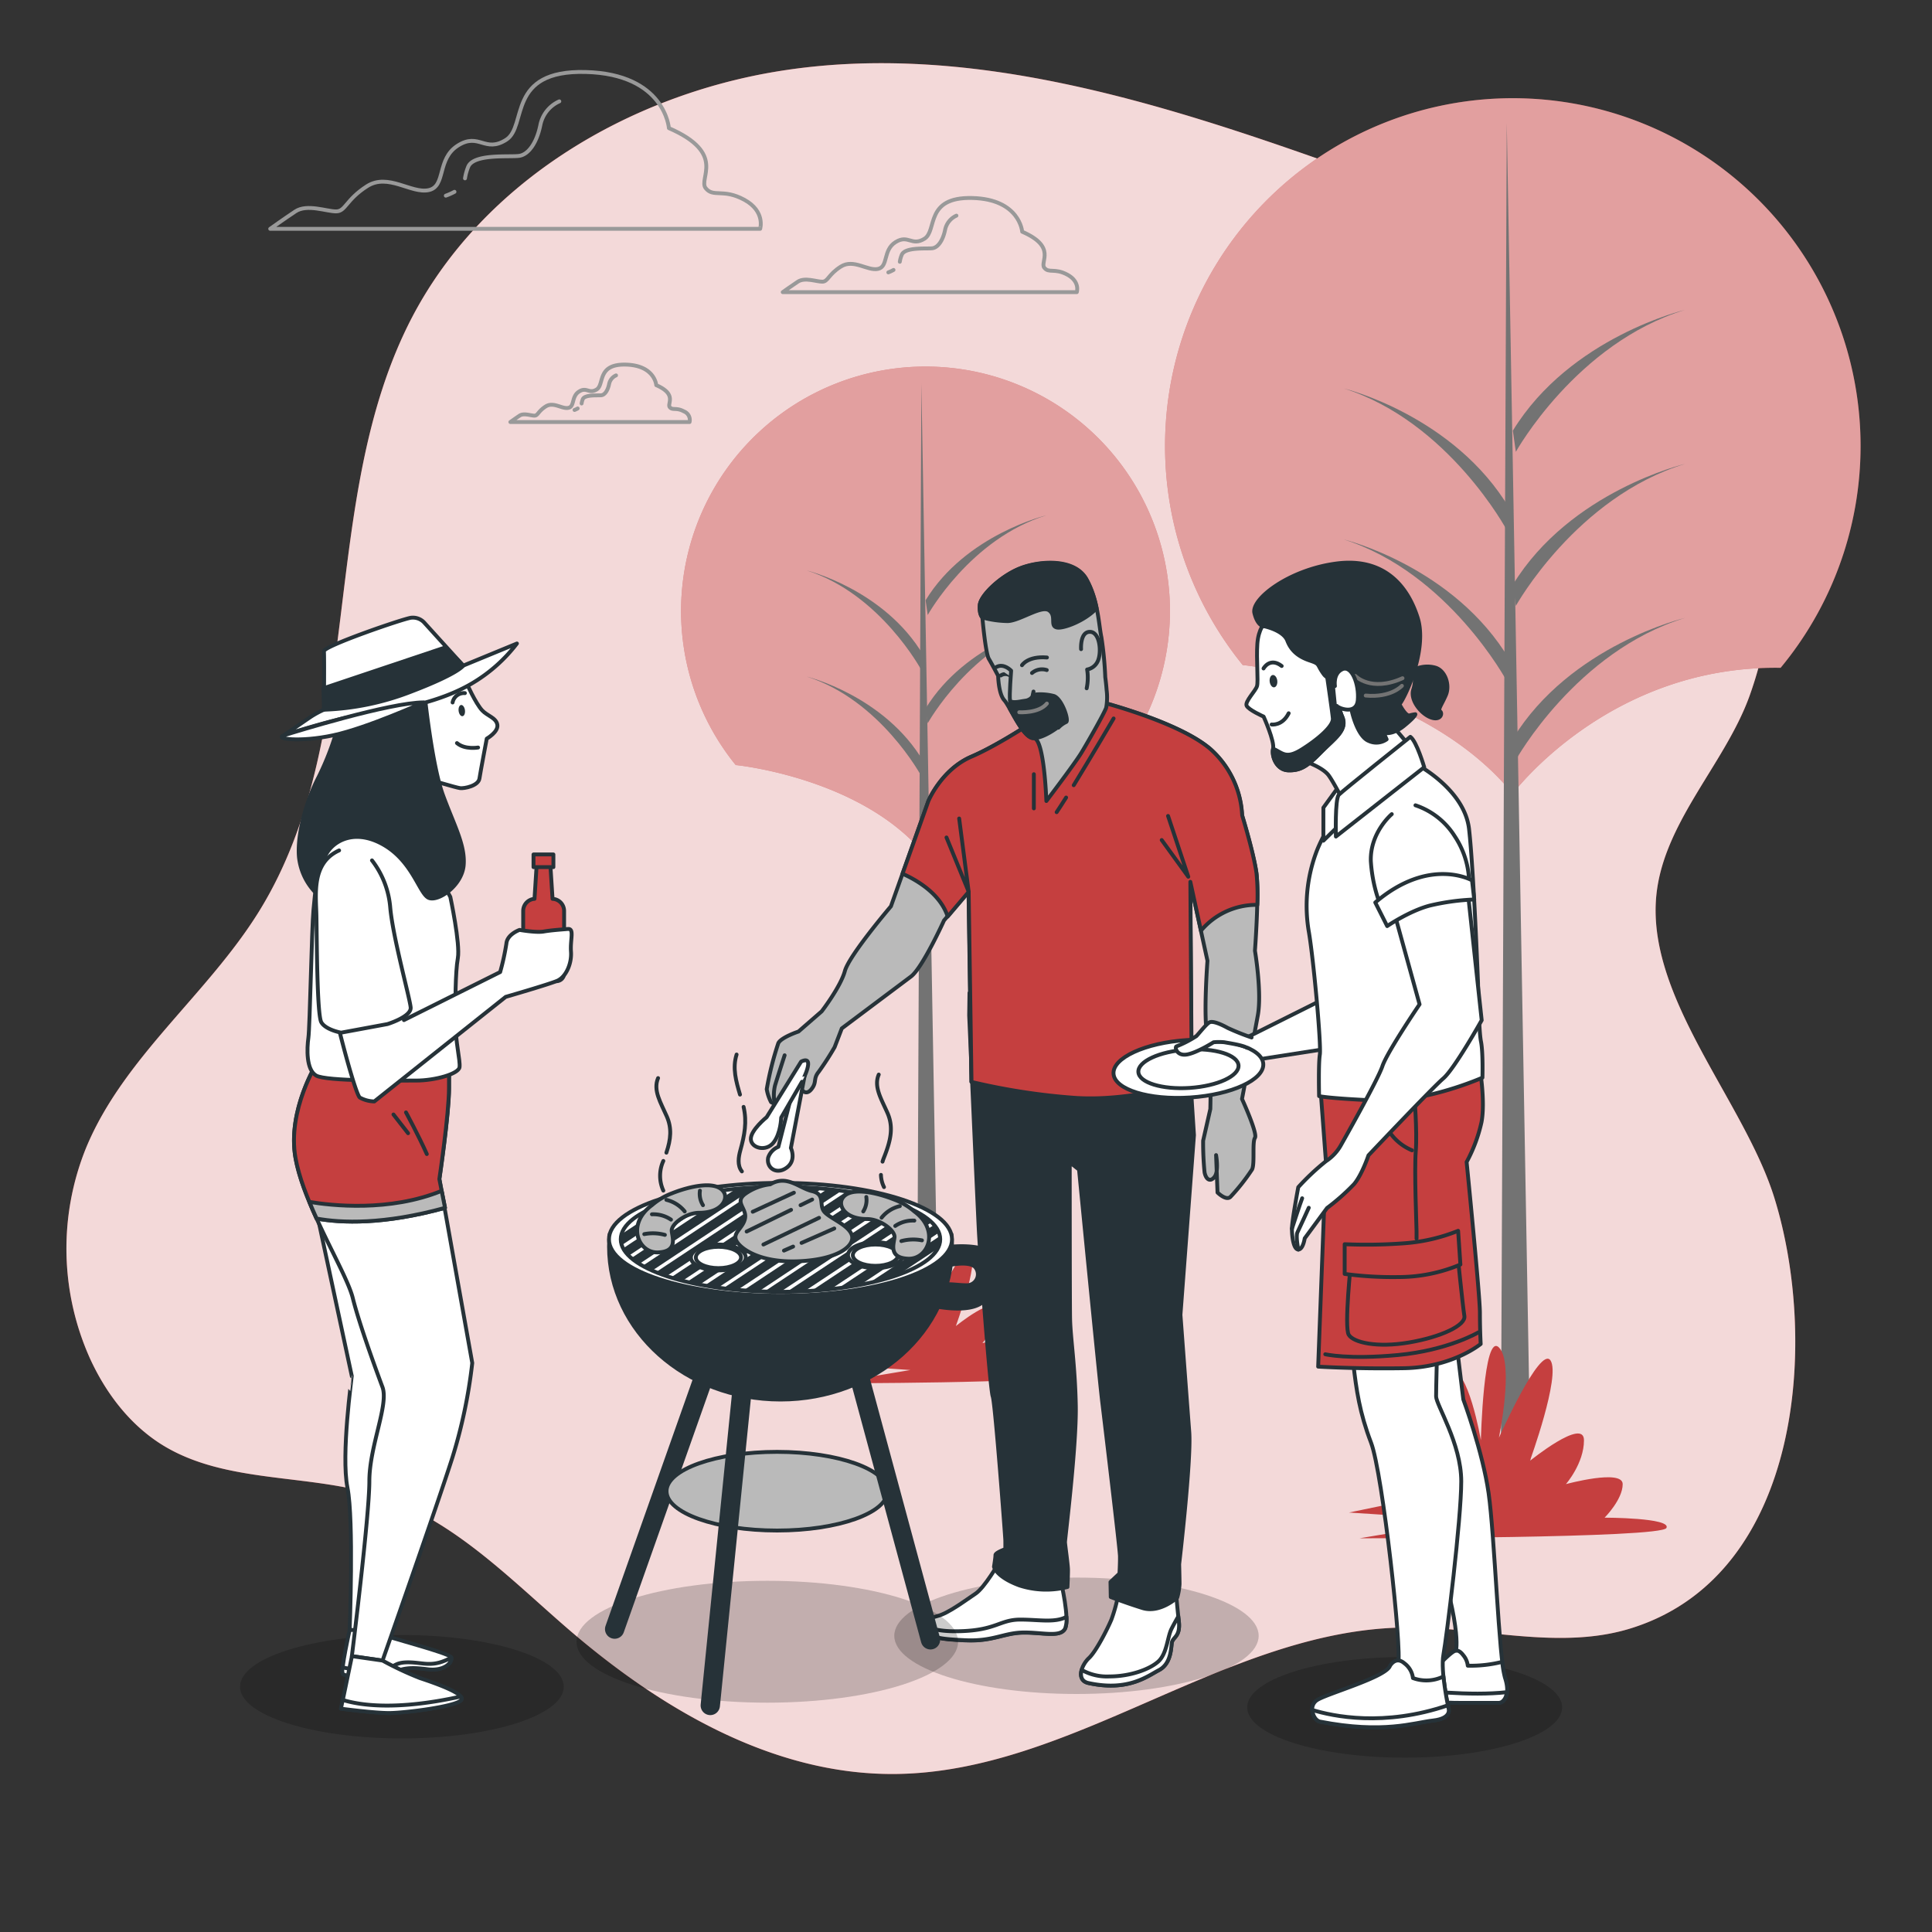 <svg xmlns="http://www.w3.org/2000/svg" viewBox="0 0 500 500"><rect x="0" y="0" width="500" height="500" fill="#333333" stroke="none"/><g id="freepik--background-simple--inject-4"><path d="M448.13,114.62c-20.86-34.3-66.9-59.24-102.72-72-45.45-16.14-95.3-32.08-144-24.18-38.9,6.32-76.4,28.64-94.7,63.55C82,129.24,95.1,190.39,67.11,235.75,53.76,257.37,32,273.58,22.28,297.06a69.36,69.36,0,0,0,1,54.49c4.06,8.89,10.19,17,18.46,22.23,16.61,10.44,38.24,7.39,56.88,13.5s33.12,21.05,48.06,34c23.89,20.68,53,38,84.65,37.83,46.09-.25,85.85-37.19,131.94-37.91,19.95-.32,40.49,6.21,59.46,0C466.5,407,470.58,346.6,459.2,310c-7.58-24.39-32-50.48-30.68-76.44,1-19.87,17.81-35.43,24.3-53.57C460.7,157.91,460.53,135,448.13,114.62Z" style="fill:#C53F3F"></path><path d="M448.13,114.62c-20.86-34.3-66.9-59.24-102.72-72-45.45-16.14-95.3-32.08-144-24.18-38.9,6.32-76.4,28.64-94.7,63.55C82,129.24,95.1,190.39,67.11,235.75,53.76,257.37,32,273.58,22.28,297.06a69.36,69.36,0,0,0,1,54.49c4.06,8.89,10.19,17,18.46,22.23,16.61,10.44,38.24,7.39,56.88,13.5s33.12,21.05,48.06,34c23.89,20.68,53,38,84.65,37.83,46.09-.25,85.85-37.19,131.94-37.91,19.95-.32,40.49,6.21,59.46,0C466.5,407,470.58,346.6,459.2,310c-7.58-24.39-32-50.48-30.68-76.44,1-19.87,17.81-35.43,24.3-53.57C460.7,157.91,460.53,135,448.13,114.62Z" style="fill:#fff;opacity:0.8"></path></g><g id="freepik--Trees--inject-4"><path d="M321.71,172.12s46.3,4.58,69.78,33.29c0,0,24.79-33.26,69.33-32.58a90,90,0,1,0-139.13-.63Z" style="fill:#C53F3F"></path><path d="M321.71,172.12s46.3,4.58,69.78,33.29c0,0,24.79-33.26,69.33-32.58a90,90,0,1,0-139.13-.63Z" style="fill:#fff;opacity:0.5"></path><polygon points="389.95 31.74 388.39 385.77 396.21 385.77 389.95 31.74" style="fill:#737373"></polygon><path d="M392.3,196.66s15.63-28.14,43.77-36.74c0,0-29.7,7-44.55,31.27Z" style="fill:#737373"></path><path d="M392.3,116.93S407.93,88.8,436.07,80.2c0,0-29.7,7-44.55,31.26Z" style="fill:#737373"></path><path d="M392.3,156.8s15.63-28.14,43.77-36.74c0,0-29.7,7-44.55,31.27Z" style="fill:#737373"></path><path d="M390,137.26s-15.08-28.14-42.23-36.74c0,0,28.65,7,43,31.26Z" style="fill:#737373"></path><path d="M390,176.34S374.9,148.2,347.75,139.6c0,0,28.65,7,43,31.27Z" style="fill:#737373"></path><path d="M190.49,198s32.54,3.22,49,23.39c0,0,17.43-23.37,48.73-22.89a63.26,63.26,0,1,0-97.77-.45Z" style="fill:#C53F3F"></path><path d="M190.49,198s32.54,3.22,49,23.39c0,0,17.43-23.37,48.73-22.89a63.26,63.26,0,1,0-97.77-.45Z" style="fill:#fff;opacity:0.5"></path><polygon points="238.45 99.29 237.35 348.1 242.84 348.1 238.45 99.29" style="fill:#737373"></polygon><path d="M240.09,215.19s11-19.77,30.76-25.81c0,0-20.87,4.94-31.31,22Z" style="fill:#737373"></path><path d="M240.09,159.17s11-19.78,30.76-25.82c0,0-20.87,4.94-31.31,22Z" style="fill:#737373"></path><path d="M240.09,187.18s11-19.77,30.76-25.82c0,0-20.87,4.95-31.31,22Z" style="fill:#737373"></path><path d="M238.47,173.45s-10.61-19.78-29.69-25.82c0,0,20.15,4.94,30.22,22Z" style="fill:#737373"></path><path d="M238.47,200.91s-10.61-19.77-29.69-25.81c0,0,20.15,4.94,30.22,22Z" style="fill:#737373"></path><path d="M227.25,350.1l1.22-.74,3.69-2.21s-5.4-3.44-3.44-6.38,6.87,3.43,6.87,3.43S228.72,327,232.16,326s5.89,13.25,5.89,13.25.49-20.62,3.44-17.67,0,17.18,0,17.18,7.85-17.67,9.82-14.73-3.93,19.15-3.93,19.15,10.31-8.35,10.31-3.93-3.44,8.35-3.44,8.35,10.8-2.95,10.8,0-3.43,6.38-3.43,6.38,12.76,0,11.78,2S215,358,215,358l20.62-3.44L213,353Z" style="fill:#C53F3F"></path><path d="M368.58,387.42l1.67-1,5-3s-7.35-4.67-4.68-8.68,9.35,4.68,9.35,4.68-9.35-23.37-4.67-24.7,8,18,8,18,.67-28,4.67-24,0,23.36,0,23.36,10.68-24,13.35-20-5.34,26-5.34,26,14-11.35,14-5.34-4.67,11.35-4.67,11.35,14.69-4,14.69,0-4.68,8.68-4.68,8.68,17.36,0,16,2.67-79.45,2.67-79.45,2.67l28-4.67-30.71-2Z" style="fill:#C53F3F"></path></g><g id="freepik--Clouds--inject-4"><path d="M192.63,51.7c-5.52-3-8-.5-10-3s5.52-9-9.52-15.54c0,0-1-14-21.55-14.53s-15,14-20.55,17.54-7-2-12.52,1.5-3,10.53-7.52,11.53-10.53-4.51-16-1-5.51,6.51-8,6.51-7.51-2-10.52,0-6.52,4.51-6.52,4.51h126.8S198.14,54.7,192.63,51.7Z" style="fill:none;stroke:#999;stroke-linecap:round;stroke-linejoin:round"></path><path d="M117.62,49.64a17.21,17.21,0,0,1-2.24,1" style="fill:none;stroke:#999;stroke-linecap:round;stroke-linejoin:round"></path><path d="M144.75,26.23a8.56,8.56,0,0,0-4.9,6.11c-.92,4.59-3.06,7.65-5.5,8s-11.63-.62-13.15,2.75a13.4,13.4,0,0,0-.86,3.07" style="fill:none;stroke:#999;stroke-linecap:round;stroke-linejoin:round"></path><path d="M177,106.47c-2-1.1-2.94-.19-3.67-1.1s2-3.31-3.49-5.69c0,0-.36-5.13-7.88-5.32s-5.5,5.14-7.52,6.42-2.56-.73-4.58.55-1.1,3.85-2.75,4.22-3.85-1.65-5.87-.37-2,2.39-2.93,2.39-2.75-.74-3.85,0-2.38,1.65-2.38,1.65h46.38A2.37,2.37,0,0,0,177,106.47Z" style="fill:none;stroke:#999;stroke-linecap:round;stroke-linejoin:round"></path><path d="M149.5,105.71a5.14,5.14,0,0,1-.81.39" style="fill:none;stroke:#999;stroke-linecap:round;stroke-linejoin:round"></path><path d="M159.43,97.15a3.12,3.12,0,0,0-1.79,2.23c-.34,1.68-1.12,2.8-2,2.91s-4.25-.22-4.81,1a5.11,5.11,0,0,0-.31,1.13" style="fill:none;stroke:#999;stroke-linecap:round;stroke-linejoin:round"></path><path d="M276.26,71.1c-3.31-1.81-4.81-.3-6-1.81s3.3-5.41-5.72-9.32c0,0-.6-8.43-12.93-8.73s-9,8.43-12.34,10.53-4.21-1.2-7.52.9-1.8,6.32-4.51,6.92-6.32-2.7-9.63-.6-3.3,3.91-4.81,3.91-4.51-1.2-6.32,0-3.91,2.71-3.91,2.71h76.11S279.57,72.9,276.26,71.1Z" style="fill:none;stroke:#999;stroke-linecap:round;stroke-linejoin:round"></path><path d="M231.24,69.86a9.49,9.49,0,0,1-1.34.63" style="fill:none;stroke:#999;stroke-linecap:round;stroke-linejoin:round"></path><path d="M247.52,55.81a5.14,5.14,0,0,0-2.93,3.67c-.56,2.75-1.84,4.59-3.31,4.77s-7-.36-7.89,1.66a7.66,7.66,0,0,0-.52,1.84" style="fill:none;stroke:#999;stroke-linecap:round;stroke-linejoin:round"></path></g><g id="freepik--character-2--inject-4"><ellipse cx="278.59" cy="423.34" rx="47.15" ry="15.06" style="opacity:0.2"></ellipse><path d="M258.55,404.38s-3.75,6.52-6.09,8.06-7,5.08-9.79,5.77-5.12,2.25-3.15,3.93,3.26,2.09,10.37,2.4,9.86-1.9,14.8-2,9.7,1.32,10.95-1.06-1.08-12.24-1.08-12.24S264.12,403,258.55,404.38Z" style="fill:#fff;stroke:#263238;stroke-linecap:round;stroke-linejoin:round"></path><path d="M275.64,421.49a6.93,6.93,0,0,0,.35-3.05c-3,1.6-7.07.71-11.93.71-5.3,0-6.21,2.73-15.46,3-6.87.22-9-1.23-9.59-2-.37.6-.29,1.26.51,1.94,2,1.69,3.26,2.09,10.37,2.4s9.86-1.9,14.8-2S274.39,423.87,275.64,421.49Z" style="fill:#fff;stroke:#263238;stroke-linecap:round;stroke-linejoin:round"></path><path d="M289.45,412.42a40,40,0,0,1-1.81,6.7c-1,2.38-3.94,8.24-5.84,10s-3.39,5.74-.1,6.45c10.25,2.23,15.24-1.78,18.22-3.34s3.13-5.22,3.32-6.94,2.34-1.55,1.83-5.84-.81-8.81-.81-8.81S293.36,414.07,289.45,412.42Z" style="fill:#fff;stroke:#263238;stroke-linecap:round;stroke-linejoin:round"></path><path d="M299.68,430.07c-2.27,2-7.27,3.79-12.58,3.79a13.31,13.31,0,0,1-7.17-1.69c-.42,1.52-.1,3,1.77,3.4,10.25,2.23,15.24-1.78,18.22-3.34s3.13-5.22,3.32-6.94,2.34-1.55,1.83-5.84c-.05-.38-.09-.75-.13-1.12-.57,1-1.26,2.23-1.77,3.25C302.11,423.7,302,428.1,299.68,430.07Z" style="fill:#fff;stroke:#263238;stroke-linecap:round;stroke-linejoin:round"></path><path d="M250.82,262.78s2.2,50.08,2.52,56.09,2.89,40.6,3.57,42.52,3.24,36.29,3.26,37.15,0,2.37,0,2.37-2.56.9-2.55,1.55-.38,3-.38,3,.48,2.58,6.54,4.83a22.36,22.36,0,0,0,12.48.42s.16-3.23.14-4.52-.76-6.44-.78-7.08,3-24.79,2.8-35.32-1.39-17.61-1.48-22.56-.09-40.43-.09-40.43l2.4,1.89s5.29,54.32,6,60.11,4.56,38,4.59,39.92-.13,4.52-.13,4.52l-2.32,2.19.07,3.87s3.68,1.44,8.22,2.86,9-2.74,9-2.74a16,16,0,0,0,.59-3.45c0-1.29-.1-5.16-.1-5.16s3.17-26.94,2.61-34.25-2.28-30.28-2.28-30.28L309,293.77l-2.1-32.44s-9-.05-23,.21-33-4.56-33-4.56Z" style="fill:#263238;stroke:#263238;stroke-linecap:round;stroke-linejoin:round"></path><path d="M270.06,185s-10.81,7.45-18.63,10.81-11.18,11.54-11.18,11.54l-9.68,27.2s-10.81,12.67-11.92,16.76-6,10.43-6,10.43l-6,5.22s-4.47,1.49-5.22,3a80.14,80.14,0,0,0-3,11.92,11.19,11.19,0,0,0,1.12,3.35s2.23,1.49,3-1.11,6.33-9.32,6.33-9.32l-1.49,7.08s1.12,1.86,2.61,0,.37-2.61,1.86-4.47A74.84,74.84,0,0,0,216,271l1.86-4.85,17.88-13.41c3-2.23,8.57-14.53,8.57-14.53l6.34-7.45.74,49.18a168.06,168.06,0,0,0,26.45,4.1c14.9,1.11,30.55-4.1,30.55-4.1l-.37-51.78,4.47,20.49s-1.12,14.52,0,19.74.74,18.63.74,18.63l-1.86,8.19a76.34,76.34,0,0,0,.37,8.2c.37,1.86,1.49,2.61,2.61,1.12s.37-5.59.37-5.59l.37,9.68s2.24,2.24,3.36,1.12a52.23,52.23,0,0,0,5.58-7.08c.75-1.49,0-7.07.75-8.19s-3.35-10.06-3.35-10.06,3-15.65,4.09-21.61-.74-16.76-.74-16.76,1.12-14.9.37-20.12-3.72-14.9-3.72-14.9a24.56,24.56,0,0,0-8.2-17.14c-8.19-7.08-28.68-12.29-28.68-12.29Z" style="fill:#bababa;stroke:#263238;stroke-linecap:round;stroke-linejoin:round"></path><path d="M208.45,277.34l-3.77,19.75s1.44,3-.87,4.93c-2.73,2.23-5.57.26-5-2.46a4.58,4.58,0,0,1,2.63-2.76l3.2-12.49Z" style="fill:#fff;stroke:#263238;stroke-linecap:round;stroke-linejoin:round"></path><path d="M207.33,274.74l-8.92,14.38s-4.2,3.39-4.09,5.71,3.93,3.3,5.85.89,2-6.49,2-6.49l5.38-9.27S211.31,272.81,207.33,274.74Z" style="fill:#fff;stroke:#263238;stroke-linecap:round;stroke-linejoin:round"></path><path d="M321.47,211a24.56,24.56,0,0,0-8.2-17.14c-8.19-7.08-28.68-12.29-28.68-12.29L270.06,185s-10.81,7.45-18.63,10.81-11.18,11.54-11.18,11.54l-6.68,18.77c3.43,1.52,9.74,5.05,11.69,11.09l5.43-6.39.74,49.18a168.06,168.06,0,0,0,26.45,4.1c14.9,1.11,30.55-4.1,30.55-4.1l-.37-51.78,2.75,12.64a18.73,18.73,0,0,1,14-6.68h.59a57.3,57.3,0,0,0-.22-8.2C324.45,220.72,321.47,211,321.47,211Z" style="fill:#C53F3F;stroke:#263238;stroke-linecap:round;stroke-linejoin:round"></path><path d="M275.91,206.4c-1,1.56-1.83,2.88-2.45,3.79" style="fill:none;stroke:#263238;stroke-linecap:round;stroke-linejoin:round"></path><path d="M288.2,185.94s-5.74,9.81-10.32,17.27" style="fill:none;stroke:#263238;stroke-linecap:round;stroke-linejoin:round"></path><line x1="267.56" y1="200.36" x2="267.56" y2="209.21" style="fill:none;stroke:#263238;stroke-linecap:round;stroke-linejoin:round"></line><polyline points="248.23 211.83 250.69 230.77 244.95 216.74" style="fill:none;stroke:#263238;stroke-linecap:round;stroke-linejoin:round"></polyline><polyline points="302.29 211.17 307.53 226.9 300.65 217.4" style="fill:none;stroke:#263238;stroke-linecap:round;stroke-linejoin:round"></polyline><path d="M254.23,159.74s.81,9.3,1.68,10.76,2.41,4.4,2.41,4.4.08,4.66,1.59,6.32,4.84,9.86,7.59,9.81,3.3,16.27,3.3,16.27,7.08-9.31,8.94-12.29c1.06-1.69,5.94-10.16,6.54-11.86a15,15,0,0,0,.11-4.59c-.13-1.77-.35-3.31-.35-3.31a91.4,91.4,0,0,0-1-10.35c-.69-3.17-.81-9.51-3.87-15S269,145.09,264,147.08s-10.24,7-10.41,9.5S254.23,159.74,254.23,159.74Z" style="fill:#bababa;stroke:#263238;stroke-linecap:round;stroke-linejoin:round"></path><path d="M267.08,174.17a4,4,0,0,1,3.82-.76" style="fill:none;stroke:#263238;stroke-linecap:round;stroke-linejoin:round"></path><path d="M259,174.81a2.17,2.17,0,0,1,2.16-.13" style="fill:none;stroke:#263238;stroke-linecap:round;stroke-linejoin:round"></path><path d="M271.55,158c1.93,1.44.08,4,2,4.4,1.63.34,7.24-1.73,10.24-5a25.94,25.94,0,0,0-2.64-7.4c-3.06-5.44-12.15-4.85-17.19-2.86s-10.24,7-10.41,9.5.69,3.16.69,3.16a25.51,25.51,0,0,0,6.58.94C264,160.62,269.62,156.5,271.55,158Z" style="fill:#263238;stroke:#263238;stroke-linecap:round;stroke-linejoin:round"></path><path d="M279.78,168s-.3-4.43,2.24-4.48,3.05,4.81,2.25,7.15a3.78,3.78,0,0,1-2.92,2.6,13.25,13.25,0,0,1-.12,4.86" style="fill:none;stroke:#263238;stroke-linecap:round;stroke-linejoin:round"></path><path d="M272.8,180.14a13.63,13.63,0,0,0-5.5-.32c-.2.85-1.88,1.51-1.88,1.51l-4-.13s0,1-.08,2.22c1.71,3,4.11,7.65,6.18,7.61,2.75-.05,6.3-2.87,6.3-2.87l.08.16a6.85,6.85,0,0,1,2-1.46C276.73,186.63,274.93,181,272.8,180.14Z" style="fill:#263238;stroke:#263238;stroke-linecap:round;stroke-linejoin:round"></path><path d="M263.78,184.33s5.08.33,7.15-2.25" style="fill:none;stroke:gray;stroke-linecap:round;stroke-linejoin:round"></path><path d="M257.83,172.64c1.94-1.1,3.85.93,3.85.93s-.52,6.57-.28,7.63,3.38.15,4,.13,1.89-.67,1.88-1.51l.19-.85" style="fill:#bababa;stroke:#263238;stroke-linecap:round;stroke-linejoin:round"></path><path d="M264.49,172.16s1.47-2.42,6.46-2" style="fill:none;stroke:#263238;stroke-linecap:round;stroke-linejoin:round"></path><path d="M203.06,273.11s-2,6.18-2.48,7.79a10.69,10.69,0,0,0-.24,3.7" style="fill:none;stroke:#263238;stroke-linecap:round;stroke-linejoin:round"></path></g><g id="freepik--Barbecue--inject-4"><ellipse cx="198.58" cy="424.88" rx="49.37" ry="15.77" style="opacity:0.2"></ellipse><line x1="186.21" y1="344.86" x2="159.07" y2="421.61" style="fill:none;stroke:#263238;stroke-linecap:round;stroke-linejoin:round;stroke-width:5px"></line><ellipse cx="201.1" cy="385.92" rx="28.6" ry="10.18" style="fill:#bababa;stroke:#263238;stroke-linecap:round;stroke-linejoin:round"></ellipse><line x1="192.76" y1="352.6" x2="183.82" y2="441.37" style="fill:none;stroke:#263238;stroke-linecap:round;stroke-linejoin:round;stroke-width:5px"></line><line x1="220.76" y1="350.22" x2="240.81" y2="424.38" style="fill:none;stroke:#263238;stroke-linecap:round;stroke-linejoin:round;stroke-width:5px"></line><path d="M202,335.33c-23.3,0-42.39-7-44.22-15.88-.1,1-.16,2.1-.16,3.17,0,21.86,19.87,39.58,44.38,39.58s44.39-17.72,44.39-39.58c0-1.07-.06-2.13-.16-3.17C244.39,328.33,225.3,335.33,202,335.33Z" style="fill:#263238;stroke:#263238;stroke-linecap:round;stroke-linejoin:round"></path><ellipse cx="201.99" cy="320.73" rx="44.39" ry="14.6" style="fill:#fff;stroke:#263238;stroke-linecap:round;stroke-linejoin:round"></ellipse><ellipse cx="201.99" cy="320.73" rx="41.34" ry="13.59" style="fill:#fff;stroke:#263238;stroke-linecap:round;stroke-linejoin:round"></ellipse><path d="M201.54,307.14c-1.51,0-3,0-4.49.1l-30.74,20.35c.76.43,1.58.84,2.48,1.24Z" style="fill:#263238"></path><path d="M207.31,307.25c-1.37-.06-2.77-.09-4.18-.11l-33.37,22.1c.87.35,1.8.7,2.79,1Z" style="fill:#263238"></path><path d="M195.34,307.31c-1.66.09-3.3.21-4.89.37l-27.06,17.91a15.79,15.79,0,0,0,2.07,1.5Z" style="fill:#263238"></path><path d="M188.56,307.87q-2.87.33-5.52.78l-21.77,14.41a7.88,7.88,0,0,0,1.46,1.92Z" style="fill:#263238"></path><path d="M212.72,307.6c-1.28-.11-2.59-.21-3.92-.28l-35.18,23.29c1,.3,2,.59,3,.86Z" style="fill:#263238"></path><path d="M232.23,311.46,197.8,334.25c1.38.05,2.78.07,4.19.07h0L235,312.53C234.11,312.16,233.19,311.8,232.23,311.46Z" style="fill:#263238"></path><path d="M173.93,310.75l-13.08,8.66a4.9,4.9,0,0,0-.19,1.32,4.61,4.61,0,0,0,.26,1.51l19.93-13.19C178.36,309.54,176,310.11,173.93,310.75Z" style="fill:#263238"></path><path d="M243,319a6.81,6.81,0,0,0-1.27-2l-24.84,16.44c2-.25,3.89-.55,5.7-.89Z" style="fill:#263238"></path><path d="M241.1,316.33a14.32,14.32,0,0,0-2-1.58L210,334.07c1.71-.11,3.38-.25,5-.43Z" style="fill:#263238"></path><path d="M238.32,314.24a24.58,24.58,0,0,0-2.41-1.28l-32.26,21.35c1.54,0,3.07-.06,4.56-.14Z" style="fill:#263238"></path><path d="M242.67,323.15a5,5,0,0,0,.66-2.42,4.78,4.78,0,0,0-.08-.84l-18.37,12.16a62.78,62.78,0,0,0,7.55-2.12Z" style="fill:#263238"></path><path d="M227,309.92c-1-.27-2.13-.51-3.24-.74l-36.62,24.24c1.22.16,2.47.29,3.74.41Z" style="fill:#263238"></path><path d="M222.57,308.94c-1.12-.21-2.28-.41-3.46-.58l-36.76,24.33c1.13.21,2.3.39,3.5.56Z" style="fill:#263238"></path><path d="M217.8,308.17c-1.2-.17-2.43-.31-3.68-.44l-36.29,24c1,.25,2.15.48,3.28.7Z" style="fill:#263238"></path><path d="M231.18,311.1c-1-.31-2-.61-3-.89L192.33,334c1.3.1,2.63.18,4,.24Z" style="fill:#263238"></path><path d="M246.38,322.62s10.23-1.05,11.67,3.51,0,8.65-4.33,11.29c-3.36,2.05-9.76,1.06-12.45.51a2.64,2.64,0,0,1-2.17-2.35,2.36,2.36,0,0,1,1.41-2.24c2.89-1.69,6.73-.72,9.61-.72a2.84,2.84,0,0,0,2.16-4.81c-1.68-1.44-6.23-.47-6.23-.47Z" style="fill:#263238;stroke:#263238;stroke-linecap:round;stroke-linejoin:round"></path><path d="M199.34,306.5a13.79,13.79,0,0,0-6.31,2.36c-3.15,2.17.2,3.75-.19,6.31s-3.16,3.75-2.37,5.72,5.72,5.92,16,5.53,14.8-3.95,14-6.71-6.12-4.54-7.3-6.31.39-4.34-3-5.13S203.68,303.93,199.34,306.5Z" style="fill:#bababa;stroke:#263238;stroke-linecap:round;stroke-linejoin:round"></path><line x1="205.46" y1="308.67" x2="194.81" y2="313.6" style="fill:#bababa;stroke:#263238;stroke-linecap:round;stroke-linejoin:round"></line><line x1="204.73" y1="313.11" x2="193.23" y2="318.72" style="fill:#bababa;stroke:#263238;stroke-linecap:round;stroke-linejoin:round"></line><line x1="210.19" y1="310.44" x2="207.18" y2="311.91" style="fill:#bababa;stroke:#263238;stroke-linecap:round;stroke-linejoin:round"></line><line x1="211.97" y1="315.17" x2="197.57" y2="322.08" style="fill:#bababa;stroke:#263238;stroke-linecap:round;stroke-linejoin:round"></line><line x1="205.26" y1="322.61" x2="202.89" y2="323.65" style="fill:#bababa;stroke:#263238;stroke-linecap:round;stroke-linejoin:round"></line><line x1="215.91" y1="317.93" x2="207.44" y2="321.66" style="fill:#bababa;stroke:#263238;stroke-linecap:round;stroke-linejoin:round"></line><path d="M193,325.43c0,1.85-3.18,3.35-7.1,3.35s-7.1-1.5-7.1-3.35,3.18-3.35,7.1-3.35S193,323.58,193,325.43Z" style="fill:#fff;stroke:#263238;stroke-linecap:round;stroke-linejoin:round"></path><ellipse cx="185.93" cy="325.43" rx="5.85" ry="2.76" style="fill:#fff;stroke:#263238;stroke-linecap:round;stroke-linejoin:round"></ellipse><path d="M233.66,324.84c0,1.85-3.18,3.35-7.1,3.35s-7.1-1.5-7.1-3.35,3.18-3.36,7.1-3.36S233.66,323,233.66,324.84Z" style="fill:#fff;stroke:#263238;stroke-linecap:round;stroke-linejoin:round"></path><ellipse cx="226.56" cy="324.84" rx="5.85" ry="2.76" style="fill:#fff;stroke:#263238;stroke-linecap:round;stroke-linejoin:round"></ellipse><path d="M173.89,308.83a17.18,17.18,0,0,0-5.17,3.07c-6.71,4.93-3.55,12.42,1.57,12.22s3.75-3.74,3.55-5.52,3.7-4.73,7.1-4.73c5.72,0,7.38-3.39,6.51-5.13C185.72,305.29,178.47,307,173.89,308.83Z" style="fill:#bababa;stroke:#263238;stroke-linecap:round;stroke-linejoin:round"></path><path d="M166.74,319.39a11.69,11.69,0,0,1,5.33.2" style="fill:#bababa;stroke:#263238;stroke-linecap:round;stroke-linejoin:round"></path><path d="M168.72,314.26a8.12,8.12,0,0,1,4.93,1.38" style="fill:#bababa;stroke:#263238;stroke-linecap:round;stroke-linejoin:round"></path><path d="M172.46,310.52a8.69,8.69,0,0,1,4.74,3" style="fill:#bababa;stroke:#263238;stroke-linecap:round;stroke-linejoin:round"></path><path d="M181.14,308.15a5.56,5.56,0,0,0,.79,3.75" style="fill:#bababa;stroke:#263238;stroke-linecap:round;stroke-linejoin:round"></path><path d="M231.46,310.46a17.13,17.13,0,0,1,5.17,3.06c6.7,4.93,3.55,12.43-1.58,12.23s-3.75-3.75-3.55-5.52-3.7-4.74-7.1-4.74c-5.72,0-7.38-3.39-6.51-5.12C219.62,306.91,226.87,308.63,231.46,310.46Z" style="fill:#bababa;stroke:#263238;stroke-linecap:round;stroke-linejoin:round"></path><path d="M238.6,321a11.77,11.77,0,0,0-5.33.19" style="fill:#bababa;stroke:#263238;stroke-linecap:round;stroke-linejoin:round"></path><path d="M236.63,315.89a8.07,8.07,0,0,0-4.94,1.38" style="fill:#bababa;stroke:#263238;stroke-linecap:round;stroke-linejoin:round"></path><path d="M232.88,312.14a8.63,8.63,0,0,0-4.73,3" style="fill:#bababa;stroke:#263238;stroke-linecap:round;stroke-linejoin:round"></path><path d="M224.2,309.78a5.47,5.47,0,0,1-.79,3.74" style="fill:#bababa;stroke:#263238;stroke-linecap:round;stroke-linejoin:round"></path><path d="M172.46,298.31c1.17-3.49,1.43-6.35.11-9.37-1.58-3.61-3.61-6.77-2.26-9.93" style="fill:none;stroke:#263238;stroke-linecap:round;stroke-linejoin:round"></path><path d="M171.67,308.13a9.24,9.24,0,0,1,0-7.68" style="fill:none;stroke:#263238;stroke-linecap:round;stroke-linejoin:round"></path><path d="M228.4,300.63a10.78,10.78,0,0,1,.38-1.08c1.8-4.52,2.48-7.9.9-11.51s-3.61-6.78-2.26-9.94" style="fill:none;stroke:#263238;stroke-linecap:round;stroke-linejoin:round"></path><path d="M228.78,307.22a7.55,7.55,0,0,1-.79-3.16" style="fill:none;stroke:#263238;stroke-linecap:round;stroke-linejoin:round"></path><path d="M191.51,283.28c-1-3.39-2-6.85-.88-10.37" style="fill:none;stroke:#263238;stroke-linecap:round;stroke-linejoin:round"></path><path d="M192,303.16c-1.24-1.54-.88-3.74-.39-5.5,1.09-3.92,1.73-7.31.83-11.2" style="fill:none;stroke:#263238;stroke-linecap:round;stroke-linejoin:round"></path></g><g id="freepik--character-3--inject-4"><ellipse cx="363.53" cy="441.86" rx="40.75" ry="13.02" style="opacity:0.2"></ellipse><path d="M377.16,349.45l1.54,12.7s5,13.48,6.55,24.26,2.69,43.13,4.23,47.75-.38,6.54-1.54,6.54H378.7c-2.69,0-6.93,0-9.62-.77S361,439.55,361,438s9.24-5,12.32-8.09,3.47-2.69,3.47-2.69,1.92-6.17-7.32-33.12c-3.87-11.31-6.54-26.56-6.54-26.56l-4.62-15.79Z" style="fill:#fff;stroke:#263238;stroke-linecap:round;stroke-linejoin:round"></path><path d="M378.7,440.7h9.24c1.16,0,3.08-1.92,1.54-6.54a26.11,26.11,0,0,1-.7-4.08,33.25,33.25,0,0,1-8.92,1,5,5,0,0,0-1.16-2.7c-1.15-1.54-1.92-1.15-1.92-1.15h-.18c-.31.08-1.14.55-3.29,2.69C370.23,433,361,436.47,361,438s5.39,1.15,8.09,1.92S376,440.7,378.7,440.7Z" style="fill:#fff;stroke:#263238;stroke-linecap:round;stroke-linejoin:round"></path><path d="M362,436.83c-.65.46-1.05.86-1.05,1.18,0,1.54,5.39,1.15,8.09,1.92s6.93.77,9.62.77h9.24c.77,0,1.87-.85,2.08-2.77C380.54,439,367.52,437.54,362,436.83Z" style="fill:#fff;stroke:#263238;stroke-linecap:round;stroke-linejoin:round"></path><path d="M371.93,349.18s-.27,10-.27,12.2,6.51,12.2,6.51,22-3.8,40.48-4.61,44.82,1.35,14.1,1.35,14.1.82,2.44-4.06,3-12.8,3.49-29.28.27c-1.62-.32-3-3.79-.81-5.42s20-6.65,21.07-9.63-4-49.29-7-57.15-3.79-13.56-4.61-20.61S371.93,349.18,371.93,349.18Z" style="fill:#fff;stroke:#263238;stroke-linecap:round;stroke-linejoin:round"></path><path d="M383,276.67s1.42,8.49.41,13.75a39.53,39.53,0,0,1-3.85,10.31s3.44,34.38,3.44,39,.2,8.09.2,8.09-7.28,6.06-19.81,6.27-22.25-.41-22.25-.41l2-53.18-1.42-19s21,.61,27.5-.81A128.07,128.07,0,0,0,383,276.67Z" style="fill:#C53F3F;stroke:#263238;stroke-linecap:round;stroke-linejoin:round"></path><path d="M366,282.94s.81,9.9.4,15,.2,19.21.2,20.63v2" style="fill:none;stroke:#263238;stroke-linecap:round;stroke-linejoin:round"></path><path d="M357.34,285.16a13.11,13.11,0,0,0,8.09,12.54" style="fill:none;stroke:#263238;stroke-linecap:round;stroke-linejoin:round"></path><path d="M377.16,324.19s1.41,13.95,1.82,16.38-6.07,5.46-14.36,6.87-14.36,0-15.57-2,.61-19,.61-19S366.44,326.82,377.16,324.19Z" style="fill:#C53F3F;stroke:#263238;stroke-linecap:round;stroke-linejoin:round"></path><path d="M377.36,318.53a46.07,46.07,0,0,1-13.95,3.23A131.83,131.83,0,0,1,348,322v7.69a94.21,94.21,0,0,0,13.95.81,41.24,41.24,0,0,0,16-3.24Z" style="fill:#C53F3F;stroke:#263238;stroke-linecap:round;stroke-linejoin:round"></path><path d="M382.62,344.81s-7.89,4.66-20.83,5.87-18.81-.2-18.81-.2" style="fill:none;stroke:#263238;stroke-linecap:round;stroke-linejoin:round"></path><polygon points="344.27 257.7 334.35 262.66 321.13 269.27 325.26 274.23 349.22 270.51 344.27 257.7" style="fill:#fff;stroke:#263238;stroke-linecap:round;stroke-linejoin:round"></polygon><path d="M348.82,206.19s-6.15,8.59-8.33,14.81a39.8,39.8,0,0,0-1.72,20.41c1.27,7.75,3.19,29.07,2.8,31.55s-.19,10.71-.19,10.71,2.11.58,14.92,1.15,27.35-5.93,27.35-5.93.2-6.5-.38-9.37-.76-15.11-.76-15.11-1.13-29.4-2.32-39.85-13.86-16.91-13.86-16.91Z" style="fill:#fff;stroke:#263238;stroke-linecap:round;stroke-linejoin:round"></path><polygon points="347.12 202.64 342.49 209.03 342.49 217.57 349.43 210.75 347.12 202.64" style="fill:#fff;stroke:#263238;stroke-linecap:round;stroke-linejoin:round"></polygon><path d="M337.34,196.89s4.9,1.57,6.52,3.78,5.57,10.08,5.57,10.08l15.65-17.37L358.86,186s-.29-9.52-6.41-10.54-14.17,3-15,9.47A48.35,48.35,0,0,0,337.34,196.89Z" style="fill:#fff;stroke:#263238;stroke-linecap:round;stroke-linejoin:round"></path><path d="M327.4,161.12s-1.72,1.51-2,5.5.27,9.66-.08,10.92-3.18,4-2.7,5.09,4.4,2.82,4.4,2.82,2.9,6.46,2.45,8.32.82,5.54,4,5.6,4.87-1.08,8.42-4.7,7-5.74,5.43-9.27-1.47-9.86-1.87-11.16-3.73-6.26-8.48-9.85S328.73,160,327.4,161.12Z" style="fill:#fff;stroke:#263238;stroke-linecap:round;stroke-linejoin:round"></path><path d="M330.56,176.17c.1.88-.26,1.64-.8,1.71s-1.07-.61-1.17-1.49.26-1.64.8-1.7S330.46,175.29,330.56,176.17Z" style="fill:#263238"></path><path d="M333.49,199.37c-3.16-.06-4.44-3.73-4-5.6,2.51,1.09,3.27,2.78,7.45.16s8.17-6.06,8-8S343,172,343,172l.82-.58a12.43,12.43,0,0,1,1.65,2.8c.4,1.3.29,7.62,1.87,11.16s-1.89,5.65-5.43,9.27S336.66,199.42,333.49,199.37Z" style="fill:#263238;stroke:#263238;stroke-linecap:round;stroke-linejoin:round"></path><path d="M327,173s1.63-3,4.7-.64" style="fill:none;stroke:#263238;stroke-linecap:round;stroke-linejoin:round"></path><path d="M329.09,187.5s2.77.42,4.42-2.91" style="fill:none;stroke:#263238;stroke-linecap:round;stroke-linejoin:round"></path><path d="M327.29,162.1s-1.75.22-2.65-3.43,9-11.23,21.19-12.83,18.38,5.59,21.05,14-3.45,21.11-4.71,22.42c0,0,1.61,3.15,2.6,2.89a10.67,10.67,0,0,1,1.52-.31s.2.46-2.92,3-5.27,1.81-5.27,1.81l.76,1.69a4.59,4.59,0,0,1-4.62.42c-2.89-1.11-4.51-7.58-4.6-9s-.19-4.53-.41-6.27-4.7.63-6.63-2-.8-2.6-3.62-3.54-4.8-2.47-5.82-5.15S327.29,162.1,327.29,162.1Z" style="fill:#263238;stroke:#263238;stroke-linecap:round;stroke-linejoin:round"></path><path d="M366.67,173a7.66,7.66,0,0,1,4.72-.24c2.63.71,3.92,4.53,2.79,7.14s-2.13,3.68-1.46,4.22.06,2.49-2.46,1.53-5.38-4.51-4.5-7.21,0-4.2,0-4.2Z" style="fill:#263238;stroke:#263238;stroke-linecap:round;stroke-linejoin:round"></path><path d="M350.76,174.93s4,4.28,12.21.59" style="fill:none;stroke:#737373;stroke-linecap:round;stroke-linejoin:round"></path><path d="M362.81,177.49s-2.79,3.13-9.36,2.52" style="fill:none;stroke:#737373;stroke-linecap:round;stroke-linejoin:round"></path><path d="M345.48,177.56s-.54-3.27,1.92-4.37,4.36,3.95,4,8-5.21,2-5.41,1.51" style="fill:#fff;stroke:#263238;stroke-linecap:round;stroke-linejoin:round"></path><path d="M365,190.69s-17.48,13.92-18.51,15-.76,10.81-.76,10.81l22.86-17.94S366.63,191.85,365,190.69Z" style="fill:#fff;stroke:#263238;stroke-linecap:round;stroke-linejoin:round"></path><ellipse cx="307.57" cy="276.59" rx="19.42" ry="7.44" transform="translate(-17.58 20.89) rotate(-3.78)" style="fill:#fff;stroke:#263238;stroke-linecap:round;stroke-linejoin:round"></ellipse><path d="M320.53,275.73c.18,2.74-5.48,5.35-12.63,5.82s-13.11-1.36-13.29-4.1,5.47-5.35,12.63-5.82S320.35,273,320.53,275.73Z" style="fill:#fff;stroke:#263238;stroke-linecap:round;stroke-linejoin:round"></path><path d="M323.91,268.5a62.39,62.39,0,0,1-6.18-2.47c-1.59-.88-3.88-1.94-4.77-1.41s-2.64,2.82-3.35,3.53a28.46,28.46,0,0,1-5.12,2.64c-.53.18,0,2.5,2.57,2.13s7-3.18,7-3.18a14.06,14.06,0,0,1,2.83,0c.88.17,4.59.7,5.82,1.41" style="fill:#fff;stroke:#263238;stroke-linecap:round;stroke-linejoin:round"></path><path d="M360.38,234.57l7,25.35s-8.37,12.31-9.61,16-10.59,20.18-10.59,20.18a11.91,11.91,0,0,1-4,4.4,61.76,61.76,0,0,0-7.19,6.75S334.35,316,334.35,318s.41,5.37,1.65,5.37,1.66-2.89,1.66-2.89l5.78-7.85a55.8,55.8,0,0,0,7-6.19c2.07-2.48,3.72-7.44,3.72-7.44s16.48-17.43,19.37-19.91,9.93-15.05,9.93-15.05l-3.68-34S366.16,226.72,360.38,234.57Z" style="fill:#fff;stroke:#263238;stroke-linecap:round;stroke-linejoin:round"></path><path d="M336,323.39s-.71-3.5-.22-4.47,2.93-6.35,2.93-6.35" style="fill:#fff;stroke:#263238;stroke-linecap:round;stroke-linejoin:round"></path><path d="M334.35,318s2.16-6.67,2.65-7.89" style="fill:#fff;stroke:#263238;stroke-linecap:round;stroke-linejoin:round"></path><path d="M360.19,210.7s-5.64,4.71-5.42,12.15a38.83,38.83,0,0,0,3.74,14.35s5.26-3.88,10.18-5.27,11.5-2.41,11.5-2.41a22.1,22.1,0,0,0-3.71-13.11,19.21,19.21,0,0,0-10.16-8" style="fill:#fff;stroke:#263238;stroke-linecap:round;stroke-linejoin:round"></path><path d="M355.92,233.56l3.08,6.11s5.67-3.89,11-5.3a59.75,59.75,0,0,1,11.53-1.58l-.57-4.95S370,221.56,355.92,233.56Z" style="fill:#fff;stroke:#263238;stroke-linecap:round;stroke-linejoin:round"></path><path d="M370.85,445.24c4.88-.54,4.06-3,4.06-3a82.09,82.09,0,0,1-1.35-8.37l-.2.09a10,10,0,0,1-7.69.32,5.58,5.58,0,0,0-2.24-3.84c-2.24-1.93-3.7.68-3.7.68-1.08,3-16.8,7.32-19,8.95s-.81,5.1.81,5.42C358.05,448.73,366,445.78,370.85,445.24Z" style="fill:#fff;stroke:#263238;stroke-linecap:round;stroke-linejoin:round"></path><path d="M374.91,442.26l-.19-.93c-16.53,5.66-29.8,2.83-35.08,1.21.05,1.41.94,2.78,1.93,3,16.48,3.22,24.4.27,29.28-.27S374.91,442.26,374.91,442.26Z" style="fill:#fff;stroke:#263238;stroke-linecap:round;stroke-linejoin:round"></path></g><g id="freepik--character-1--inject-4"><ellipse cx="104.01" cy="436.52" rx="41.89" ry="13.38" style="opacity:0.2"></ellipse><path d="M120.71,176.68s2.32,5.3,4.09,7.19c1.31,1.4,3.69,1.92,3.92,3.76s-2.75,3.53-2.75,3.53-1.6,8.43-1.89,10.33-3.92,2.61-5,2.48-8.53-2.38-8.53-2.38l-3.7-21.06Z" style="fill:#fff;stroke:#263238;stroke-linecap:round;stroke-linejoin:round"></path><path d="M118.69,184c.1.8.54,1.4,1,1.35s.74-.75.64-1.55-.55-1.4-1-1.35S118.59,183.19,118.69,184Z" style="fill:#263238"></path><path d="M120.32,179.38a3,3,0,0,0-3.19,2.42" style="fill:#fff;stroke:#263238;stroke-linecap:round;stroke-linejoin:round"></path><path d="M123.73,193.46s-3.41.61-5.47-1.15" style="fill:#fff;stroke:#263238;stroke-linecap:round;stroke-linejoin:round"></path><path d="M82.23,315l8.83,41.19S88.23,376.52,89.92,385s.57,36.8.57,36.8L96.15,423s11.33-44.73,13-52.09,1.7-15.85,1.7-22.08S89.59,308.72,89,305.32,80,305.32,82.23,315Z" style="fill:#fff;stroke:#263238;stroke-linecap:round;stroke-linejoin:round"></path><path d="M90.49,421.82s-2.36,10.47-1.77,11.35,9.46,1.48,12.42,0,5-1.77,9.47-1.18,6.51-1.78,6.21-3-17.16-5.32-18.34-6.21S90.49,421.82,90.49,421.82Z" style="fill:#fff;stroke:#263238;stroke-linecap:round;stroke-linejoin:round"></path><path d="M105.58,430.21c-4.14,0-3.25,1.78-8,2.08a35.64,35.64,0,0,1-8.9-.76,3.57,3.57,0,0,0,0,1.64c.59.89,9.46,1.48,12.42,0s5-1.77,9.47-1.18,6.51-1.78,6.21-3C111.79,431.69,109.72,430.21,105.58,430.21Z" style="fill:#fff;stroke:#263238;stroke-linecap:round;stroke-linejoin:round"></path><path d="M82.23,274.75s-8,12.54-5.74,25,13.1,29.35,14.8,36.15,6,18.54,7.69,23.07-3.39,15.29-3.39,24.35-4.53,45.29-4.53,45.29L99,429.75s14.16-40.2,18.12-52.66a132.44,132.44,0,0,0,5.1-24.35l-8.5-47.6s2.5-16.8,2.5-23.6v-9.06l-1.13-3.39Z" style="fill:#fff;stroke:#263238;stroke-linecap:round;stroke-linejoin:round"></path><path d="M99,429.75a83.91,83.91,0,0,0,9.63,4.52c3.4,1.14,11.89,4,10.76,5.67s-14.72,3.39-18.69,3.39-12.45-1.13-12.45-1.13l2.83-13.59Z" style="fill:#fff;stroke:#263238;stroke-linecap:round;stroke-linejoin:round"></path><path d="M119.37,439.94a.73.73,0,0,0-.13-.88c-16.91,3.74-26.33,2.2-30.54.88l-.47,2.26s8.49,1.13,12.45,1.13S118.23,441.64,119.37,439.94Z" style="fill:#fff;stroke:#263238;stroke-linecap:round;stroke-linejoin:round"></path><path d="M82.23,274.75s-8,12.54-5.74,25c.87,4.82,3,10.3,5.45,15.61,6.43,1.17,17.36,1.6,33.23-2.77l-1.47-7.45s2.5-16.8,2.5-23.6v-9.06l-.2-.6c-1.34-.93-2.54-1.73-3.51-2.35Z" style="fill:#C53F3F;stroke:#263238;stroke-linecap:round;stroke-linejoin:round"></path><path d="M105.07,287.89s3.23,5.93,5.39,10.78" style="fill:#C53F3F;stroke:#263238;stroke-linecap:round;stroke-linejoin:round"></path><line x1="101.83" y1="288.43" x2="105.61" y2="293.28" style="fill:#C53F3F;stroke:#263238;stroke-linecap:round;stroke-linejoin:round"></line><path d="M114.3,308.19c-13.54,5.53-28.63,3.8-34.23,2.86.59,1.44,1.22,2.88,1.87,4.31,6.43,1.17,17.36,1.6,33.23-2.77Z" style="fill:#bababa;stroke:#263238;stroke-linecap:round;stroke-linejoin:round"></path><path d="M116.54,232.11s2.61,12.16,1.95,15.85-.65,11.5-.65,16.49,1.31,10,1.09,11.73-6.3,3.47-11.29,3.47-23.23.22-25.83-1.3-2.39-7-2-9.77.87-28.44,1.31-33,.86-10,2.38-14.11,9.56-8.25,17.59-5.86S116.54,232.11,116.54,232.11Z" style="fill:#fff;stroke:#263238;stroke-linecap:round;stroke-linejoin:round"></path><path d="M109.92,180s1.88,18,4.68,25.68,5.85,13,5.4,18.24-6.53,9.45-9,8.47-4.14-9.58-12-13.92-13.63-.31-15,3.53a44,44,0,0,0-1.74,9.58,15.67,15.67,0,0,1-4.88-9.67c-.57-6,2-14.94,5.1-20.84a74,74,0,0,0,5.11-13.5Z" style="fill:#263238;stroke:#263238;stroke-linecap:round;stroke-linejoin:round"></path><path d="M109.72,161.05l10.17,11.21,13.89-5.72a40.57,40.57,0,0,1-12,10.53c-7.68,4.41-17.52,6.44-25.89,7.49s-22.39,5.72-22.39,5.72,5.62-3.89,7.09-4.87a24.08,24.08,0,0,1,3.24-1.74s.13-13.82,0-15.13,20.46-8.4,22.55-8.67A4,4,0,0,1,109.72,161.05Z" style="fill:#fff;stroke:#263238;stroke-linecap:round;stroke-linejoin:round"></path><path d="M109.66,181.78s-14.58,6.6-23.37,8.5-15.56.88-12.75,0S100.9,181.81,109.66,181.78Z" style="fill:#fff;stroke:#263238;stroke-linecap:round;stroke-linejoin:round"></path><path d="M119.89,172.26s-1.08,2-13.5,6.74a68.53,68.53,0,0,1-22.52,4.67l-.16-5.55,31.61-10.6Z" style="fill:#263238;stroke:#263238;stroke-linecap:round;stroke-linejoin:round"></path><path d="M143,232.62l-.62-9.62h-3.44l-.61,9.62a3.14,3.14,0,0,0-2.93,3.12v16.19a2,2,0,0,0,2,2h6.59a2,2,0,0,0,2-2V235.74A3.14,3.14,0,0,0,143,232.62Z" style="fill:#C53F3F;stroke:#263238;stroke-linecap:round;stroke-linejoin:round"></path><rect x="138.07" y="221.13" width="5.15" height="3.28" style="fill:#C53F3F;stroke:#263238;stroke-linecap:round;stroke-linejoin:round"></rect><path d="M147.77,246.27c-.23-3.14.94-6-.82-5.85s-4.32.32-6.26.66-6.23-.42-6.23-.42-3.18,1.11-3.4,3.5a61.83,61.83,0,0,1-1.62,7.41L104.54,264l-.52-8.66-17.41,6.43c2.69,11.33,5.72,21.78,6.52,22.28a8.06,8.06,0,0,0,3.74,1l34-27.06s11-3.18,13.29-4.14S148,249.41,147.77,246.27Z" style="fill:#fff;stroke:#263238;stroke-linecap:round;stroke-linejoin:round"></path><path d="M96.27,222.67A23.08,23.08,0,0,1,101,234.94c.69,7.66,5.08,23.41,5.28,25.8s-6,4.29-6,4.29l-12,2.22s-4-.71-5.13-2.7S82,242.61,81.89,237s-1.31-13.63,5.87-16.91" style="fill:#fff;stroke:#263238;stroke-linecap:round;stroke-linejoin:round"></path></g></svg>